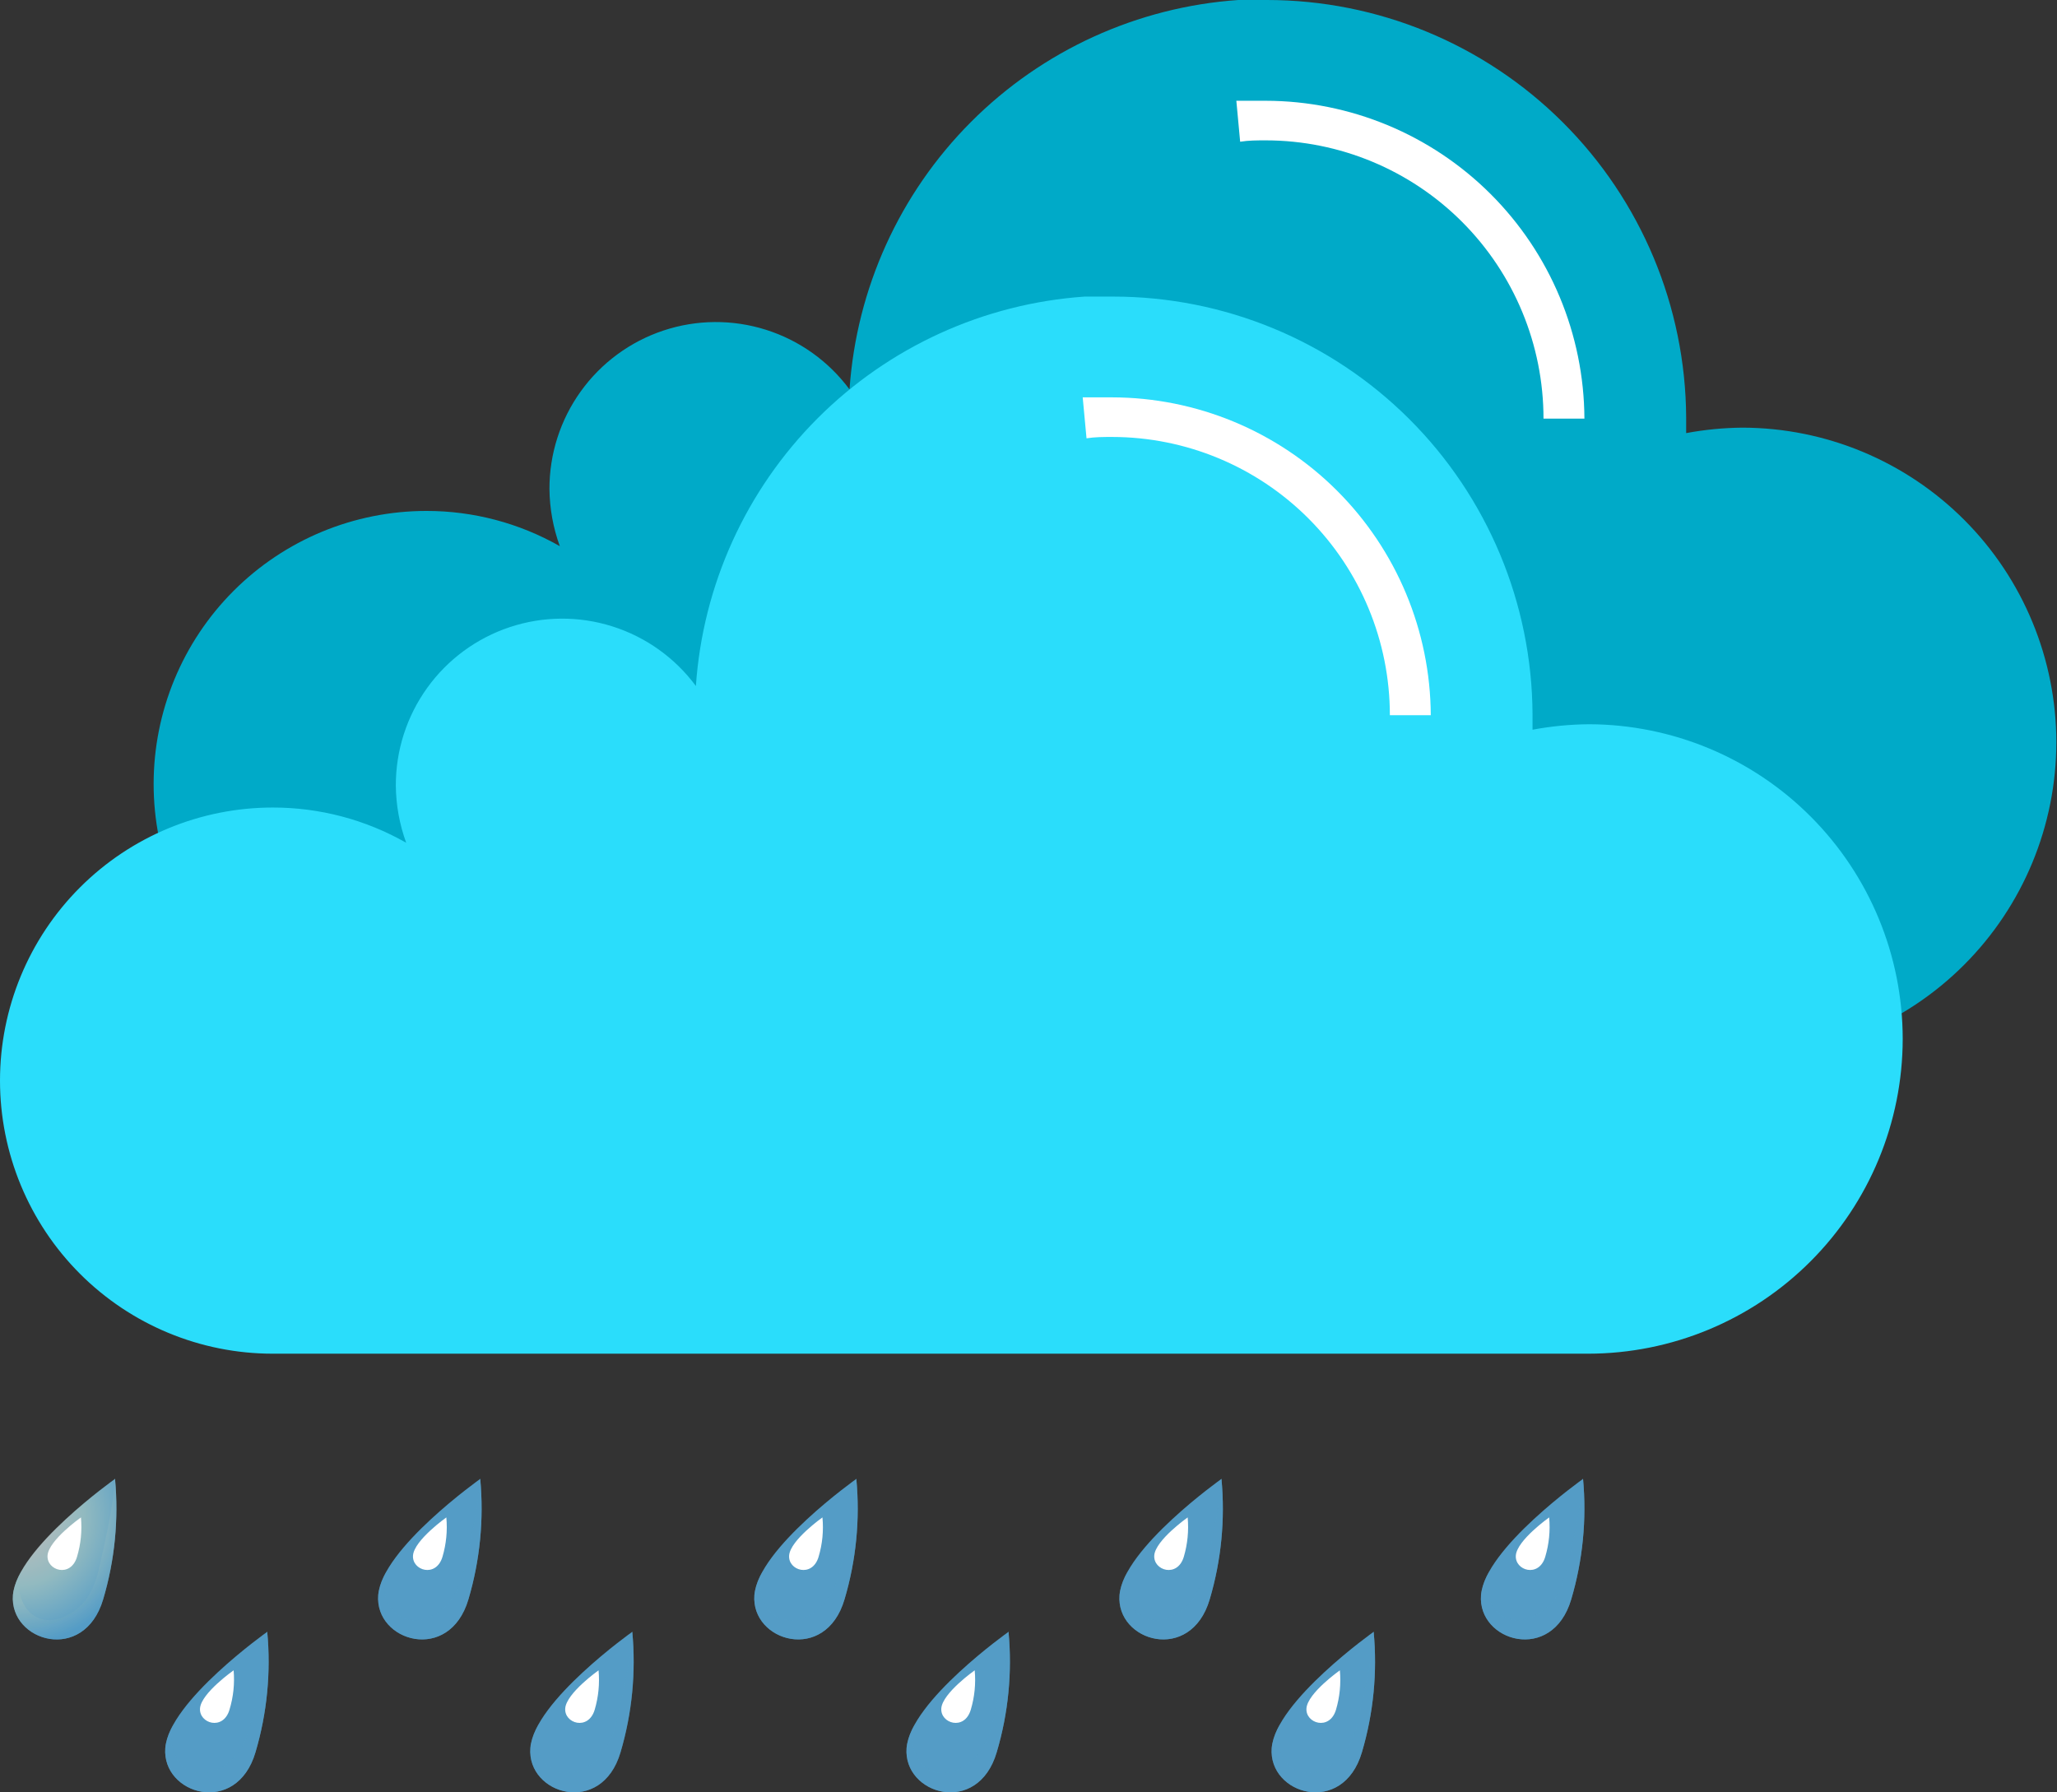 <svg width="964" height="840" viewBox="0 0 964 840" fill="none" xmlns="http://www.w3.org/2000/svg">
<rect x="0" y="0" width="964" height="840" fill="#333333" stroke="none"/>
<path d="M963.693 347.857C963.659 386.983 948.119 424.497 920.483 452.163C892.847 479.829 855.375 495.387 816.292 495.421H199.841C165.936 495.421 133.419 481.937 109.444 457.936C85.469 433.934 72 401.381 72 367.438C72 333.495 85.469 300.942 109.444 276.941C133.419 252.939 165.936 239.456 199.841 239.456C221.758 239.43 243.303 245.12 262.356 255.965C259.236 247.389 257.593 238.344 257.498 229.217C257.452 212.777 262.593 196.741 272.185 183.398C281.778 170.054 295.334 160.082 310.921 154.904C326.508 149.727 343.329 149.607 358.988 154.563C374.646 159.519 388.342 169.297 398.123 182.503C401.373 135.195 421.606 90.659 455.088 57.116C488.571 23.573 533.043 3.286 580.297 1.80729e-08C584.644 1.80729e-08 589.118 1.80729e-08 593.72 1.80729e-08C645.656 -0.001 695.481 20.583 732.301 57.252C769.121 93.921 789.942 143.693 790.212 195.685C790.212 198.117 790.212 200.421 790.212 202.98C798.941 201.35 807.796 200.493 816.675 200.421C855.68 200.522 893.054 216.097 920.611 243.732C948.167 271.366 963.659 308.809 963.693 347.857V347.857Z" fill="#00AAC8"/>
<path d="M742.528 196.197H723.352C723.352 161.632 709.644 128.479 685.242 104.026C660.839 79.572 627.737 65.817 593.209 65.783C589.118 65.783 585.155 65.783 581.192 66.423L579.402 47.226C584.005 47.226 588.607 47.226 593.209 47.226C632.702 47.293 670.565 62.993 698.539 90.902C726.512 118.81 742.325 156.661 742.528 196.197V196.197Z" fill="white"/>
<path d="M891.693 486.857C891.659 525.983 876.119 563.497 848.483 591.163C820.847 618.829 783.375 634.387 744.292 634.421H127.841C93.936 634.421 61.419 620.937 37.444 596.936C13.469 572.934 0 540.381 0 506.438C0 472.495 13.469 439.942 37.444 415.941C61.419 391.939 93.936 378.456 127.841 378.456C149.758 378.43 171.303 384.12 190.356 394.965C187.236 386.389 185.593 377.344 185.498 368.217C185.452 351.777 190.593 335.741 200.185 322.398C209.778 309.054 223.334 299.082 238.921 293.904C254.508 288.727 271.329 288.607 286.988 293.563C302.646 298.519 316.342 308.297 326.123 321.503C329.373 274.195 349.606 229.659 383.088 196.116C416.571 162.573 461.043 142.286 508.297 139C512.644 139 517.118 139 521.72 139C573.656 138.999 623.481 159.583 660.301 196.252C697.121 232.921 717.942 282.693 718.212 334.685C718.212 337.117 718.212 339.421 718.212 341.98C726.941 340.35 735.796 339.493 744.675 339.421C783.68 339.522 821.054 355.097 848.611 382.732C876.167 410.366 891.659 447.809 891.693 486.857V486.857Z" fill="#2ADDFB"/>
<path d="M670.528 335.197H651.352C651.352 300.632 637.644 267.479 613.242 243.026C588.839 218.572 555.737 204.817 521.209 204.783C517.118 204.783 513.155 204.783 509.192 205.423L507.402 186.226C512.005 186.226 516.607 186.226 521.209 186.226C560.702 186.293 598.565 201.993 626.539 229.902C654.512 257.81 670.325 295.661 670.528 335.197V335.197Z" fill="white"/>
<path d="M53.909 693.1C53.909 693.1 7.868 725.695 6.067 747.514C4.265 769.333 39.429 779.809 48.337 749.549C53.777 731.26 55.669 712.1 53.909 693.1V693.1Z" fill="url(#paint0_radial_638_285)"/>
<path style="mix-blend-mode:multiply" opacity="0.6" d="M53.599 693.3C53.599 704.944 47.994 727.764 46.727 733.669C44.525 743.911 40.788 752.419 31.113 757.256C15.566 764.963 5.49 749.416 9.994 736.538C7.914 739.874 6.572 743.617 6.058 747.514C4.389 769.467 39.42 779.809 48.395 749.449C53.812 731.156 55.681 711.995 53.9 693L53.599 693.3Z" fill="url(#paint1_radial_638_285)"/>
<path d="M36.098 729.599C33.162 739.608 21.719 736.071 22.286 728.932C22.853 721.792 37.933 711.149 37.933 711.149C38.507 717.36 37.884 723.623 36.098 729.599V729.599Z" fill="white"/>
<path d="M225.064 693.1C225.064 693.1 179.024 725.695 177.256 747.514C175.488 769.333 210.618 779.809 219.526 749.549C224.942 731.256 226.822 712.097 225.064 693.1Z" fill="url(#paint2_radial_638_285)"/>
<path style="mix-blend-mode:multiply" opacity="0.6" d="M224.762 693.3C224.762 704.944 219.124 727.764 217.889 733.669C215.687 743.911 211.951 752.419 202.242 757.256C186.729 764.963 176.653 749.416 181.124 736.538C179.096 739.893 177.778 743.629 177.254 747.514C175.519 769.333 210.616 779.809 219.524 749.549C224.94 731.256 226.82 712.097 225.062 693.1L224.762 693.3Z" fill="url(#paint3_radial_638_285)"/>
<path d="M207.37 729.599C204.401 739.608 192.957 736.071 193.558 728.932C194.158 721.792 209.172 711.149 209.172 711.149C209.747 717.358 209.136 723.619 207.37 729.599V729.599Z" fill="white"/>
<path d="M401.318 693.1C401.318 693.1 355.277 725.695 353.543 747.514C351.808 769.333 386.905 779.809 395.78 749.549C401.218 731.26 403.098 712.097 401.318 693.1V693.1Z" fill="url(#paint4_radial_638_285)"/>
<path style="mix-blend-mode:multiply" opacity="0.6" d="M401.018 693.3C401.018 704.944 395.413 727.764 394.145 733.669C391.943 743.911 388.206 752.419 378.531 757.256C362.984 764.963 352.909 749.416 357.413 736.538C355.356 739.88 354.036 743.622 353.543 747.514C351.808 769.333 386.905 779.809 395.78 749.549C401.218 731.26 403.098 712.097 401.318 693.1L401.018 693.3Z" fill="url(#paint5_radial_638_285)"/>
<path d="M383.632 729.599C380.696 739.608 369.219 736.071 369.82 728.932C370.42 721.792 385.433 711.149 385.433 711.149C386.029 717.358 385.418 723.623 383.632 729.599V729.599Z" fill="white"/>
<path d="M572.433 693.1C572.433 693.1 526.426 725.695 524.658 747.514C522.89 769.333 558.021 779.809 566.929 749.549C572.346 731.256 574.215 712.095 572.433 693.1V693.1Z" fill="url(#paint6_radial_638_285)"/>
<path style="mix-blend-mode:multiply" opacity="0.6" d="M572.131 693.3C572.131 704.944 566.526 727.764 565.258 733.669C563.056 743.911 559.353 752.419 549.644 757.256C534.097 764.963 524.022 749.416 528.526 736.538C526.469 739.88 525.15 743.622 524.656 747.514C522.921 769.333 558.018 779.809 566.926 749.549C572.344 731.256 574.213 712.095 572.431 693.1L572.131 693.3Z" fill="url(#paint7_radial_638_285)"/>
<path d="M554.788 729.599C551.818 739.608 540.375 736.071 540.942 728.932C541.509 721.792 556.589 711.149 556.589 711.149C557.165 717.358 556.553 723.619 554.788 729.599V729.599Z" fill="white"/>
<path d="M741.885 693.1C741.885 693.1 695.844 725.695 694.076 747.514C692.308 769.333 727.439 779.809 736.347 749.549C741.763 731.256 743.642 712.097 741.885 693.1V693.1Z" fill="url(#paint8_radial_638_285)"/>
<path style="mix-blend-mode:multiply" opacity="0.6" d="M741.549 693.3C741.549 704.944 735.944 727.764 734.676 733.669C732.474 743.911 728.771 752.419 719.062 757.256C703.549 764.963 693.473 749.416 697.944 736.538C695.902 739.887 694.583 743.626 694.074 747.514C692.339 769.333 727.436 779.809 736.344 749.549C741.76 731.256 743.64 712.097 741.882 693.1L741.549 693.3Z" fill="url(#paint9_radial_638_285)"/>
<path d="M724.169 729.599C721.233 739.608 709.789 736.071 710.39 728.932C710.991 721.792 726.004 711.149 726.004 711.149C726.577 717.36 725.954 723.623 724.169 729.599Z" fill="white"/>
<path d="M125.24 764.763C125.24 764.763 79.199 797.358 77.465 819.177C75.73 840.996 110.827 851.472 119.735 821.212C125.153 802.919 127.022 783.758 125.24 764.763V764.763Z" fill="url(#paint10_radial_638_285)"/>
<path style="mix-blend-mode:multiply" opacity="0.6" d="M124.939 764.963C124.939 776.606 119.335 799.426 118.067 805.365C115.865 815.574 112.162 824.048 102.453 828.919C86.906 836.626 76.831 821.079 81.335 808.201C79.282 811.545 77.963 815.286 77.465 819.177C75.73 840.996 110.827 851.472 119.735 821.212C125.153 802.919 127.022 783.758 125.24 764.763L124.939 764.963Z" fill="url(#paint11_radial_638_285)"/>
<path d="M107.551 801.262C104.615 811.27 93.172 807.734 93.739 800.594C94.306 793.455 109.486 782.812 109.486 782.812C110.027 789.029 109.371 795.292 107.551 801.262V801.262Z" fill="white"/>
<path d="M296.314 764.763C296.314 764.763 250.274 797.358 248.539 819.177C246.804 840.996 281.901 851.472 290.776 821.212C296.192 802.919 298.071 783.76 296.314 764.763V764.763Z" fill="url(#paint12_radial_638_285)"/>
<path style="mix-blend-mode:multiply" opacity="0.6" d="M296.094 764.963C296.094 776.606 290.456 799.426 289.221 805.365C287.019 815.574 283.283 824.048 273.574 828.919C258.061 836.626 247.985 821.079 252.456 808.201C250.427 811.553 249.12 815.291 248.619 819.177C246.851 840.996 281.982 851.472 290.856 821.212C296.25 802.914 298.107 783.756 296.328 764.763L296.094 764.963Z" fill="url(#paint13_radial_638_285)"/>
<path d="M278.706 801.262C275.737 811.27 264.293 807.734 264.894 800.594C265.494 793.455 280.508 782.812 280.508 782.812C281.083 789.02 280.471 795.282 278.706 801.262Z" fill="white"/>
<path d="M472.642 764.763C472.642 764.763 426.602 797.358 424.867 819.177C423.132 840.996 458.229 851.472 467.104 821.212C472.542 802.923 474.422 783.76 472.642 764.763V764.763Z" fill="url(#paint14_radial_638_285)"/>
<path style="mix-blend-mode:multiply" opacity="0.6" d="M472.342 764.963C472.342 776.606 466.737 799.426 465.469 805.365C463.267 815.574 459.531 824.048 449.855 828.919C434.308 836.626 424.233 821.079 428.737 808.201C426.685 811.545 425.366 815.286 424.867 819.177C423.132 840.996 458.229 851.472 467.104 821.212C472.542 802.923 474.422 783.76 472.642 764.763L472.342 764.963Z" fill="url(#paint15_radial_638_285)"/>
<path d="M454.954 801.262C452.018 811.27 440.574 807.734 441.141 800.594C441.709 793.455 456.789 782.812 456.789 782.812C457.362 789.023 456.739 795.286 454.954 801.262V801.262Z" fill="white"/>
<path d="M643.758 764.763C643.758 764.763 597.751 797.358 595.982 819.177C594.214 840.996 629.345 851.472 638.253 821.212C643.671 802.919 645.54 783.758 643.758 764.763V764.763Z" fill="url(#paint16_radial_638_285)"/>
<path style="mix-blend-mode:multiply" opacity="0.6" d="M643.488 764.963C643.488 776.606 637.85 799.426 636.582 805.365C634.38 815.574 630.677 824.048 620.969 828.919C605.455 836.626 595.38 821.079 599.85 808.201C597.798 811.545 596.479 815.286 595.98 819.177C594.245 840.996 629.343 851.472 638.25 821.212C643.669 802.919 645.538 783.758 643.755 764.763L643.488 764.963Z" fill="url(#paint17_radial_638_285)"/>
<path d="M626.112 801.262C623.143 811.27 611.699 807.734 612.266 800.594C612.834 793.455 627.914 782.812 627.914 782.812C628.489 789.02 627.877 795.282 626.112 801.262V801.262Z" fill="white"/>
<defs>
<radialGradient id="paint0_radial_638_285" cx="0" cy="0" r="1" gradientUnits="userSpaceOnUse" gradientTransform="translate(7.001 711.349) scale(59.452)">
<stop offset="0.1" stop-color="#BCBCBC"/>
<stop offset="0.54" stop-color="#92BAC0"/>
<stop offset="1" stop-color="#549CC6"/>
</radialGradient>
<radialGradient id="paint1_radial_638_285" cx="0" cy="0" r="1" gradientUnits="userSpaceOnUse" gradientTransform="translate(6.992 711.349) scale(59.452)">
<stop offset="0.68" stop-color="#92BAC0"/>
<stop offset="1" stop-color="#549CC6"/>
</radialGradient>
<radialGradient id="paint2_radial_638_285" cx="0" cy="0" r="1" gradientUnits="userSpaceOnUse" gradientTransform="translate(2678.92 12097.6) scale(864.473 1340.73)">
<stop offset="0.1" stop-color="#BCBCBC"/>
<stop offset="0.54" stop-color="#92BAC0"/>
<stop offset="1" stop-color="#549CC6"/>
</radialGradient>
<radialGradient id="paint3_radial_638_285" cx="0" cy="0" r="1" gradientUnits="userSpaceOnUse" gradientTransform="translate(2678.8 12097.6) scale(864.432 1340.73)">
<stop offset="0.68" stop-color="#92BAC0"/>
<stop offset="1" stop-color="#549CC6"/>
</radialGradient>
<radialGradient id="paint4_radial_638_285" cx="0" cy="0" r="1" gradientUnits="userSpaceOnUse" gradientTransform="translate(5416.11 12097.6) scale(864.055 1340.73)">
<stop offset="0.1" stop-color="#BCBCBC"/>
<stop offset="0.54" stop-color="#92BAC0"/>
<stop offset="1" stop-color="#549CC6"/>
</radialGradient>
<radialGradient id="paint5_radial_638_285" cx="0" cy="0" r="1" gradientUnits="userSpaceOnUse" gradientTransform="translate(5416.11 12097.6) scale(864.055 1340.73)">
<stop offset="0.68" stop-color="#92BAC0"/>
<stop offset="1" stop-color="#549CC6"/>
</radialGradient>
<radialGradient id="paint6_radial_638_285" cx="0" cy="0" r="1" gradientUnits="userSpaceOnUse" gradientTransform="translate(8074.99 12097.6) scale(864.149 1340.73)">
<stop offset="0.1" stop-color="#BCBCBC"/>
<stop offset="0.54" stop-color="#92BAC0"/>
<stop offset="1" stop-color="#549CC6"/>
</radialGradient>
<radialGradient id="paint7_radial_638_285" cx="0" cy="0" r="1" gradientUnits="userSpaceOnUse" gradientTransform="translate(8074.63 12097.6) scale(864.108 1340.73)">
<stop offset="0.68" stop-color="#92BAC0"/>
<stop offset="1" stop-color="#549CC6"/>
</radialGradient>
<radialGradient id="paint8_radial_638_285" cx="0" cy="0" r="1" gradientUnits="userSpaceOnUse" gradientTransform="translate(10710.6 12097.6) scale(864.473 1340.73)">
<stop offset="0.1" stop-color="#BCBCBC"/>
<stop offset="0.54" stop-color="#92BAC0"/>
<stop offset="1" stop-color="#549CC6"/>
</radialGradient>
<radialGradient id="paint9_radial_638_285" cx="0" cy="0" r="1" gradientUnits="userSpaceOnUse" gradientTransform="translate(10710.2 12097.6) scale(864.432 1340.73)">
<stop offset="0.68" stop-color="#92BAC0"/>
<stop offset="1" stop-color="#549CC6"/>
</radialGradient>
<radialGradient id="paint10_radial_638_285" cx="0" cy="0" r="1" gradientUnits="userSpaceOnUse" gradientTransform="translate(1127.73 13785.3) scale(864.117 1340.73)">
<stop offset="0.1" stop-color="#BCBCBC"/>
<stop offset="0.54" stop-color="#92BAC0"/>
<stop offset="1" stop-color="#549CC6"/>
</radialGradient>
<radialGradient id="paint11_radial_638_285" cx="0" cy="0" r="1" gradientUnits="userSpaceOnUse" gradientTransform="translate(1127.73 13785.3) scale(864.117 1340.73)">
<stop offset="0.68" stop-color="#92BAC0"/>
<stop offset="1" stop-color="#549CC6"/>
</radialGradient>
<radialGradient id="paint12_radial_638_285" cx="0" cy="0" r="1" gradientUnits="userSpaceOnUse" gradientTransform="translate(3785.26 13785.3) scale(863.837 1340.73)">
<stop offset="0.1" stop-color="#BCBCBC"/>
<stop offset="0.54" stop-color="#92BAC0"/>
<stop offset="1" stop-color="#549CC6"/>
</radialGradient>
<radialGradient id="paint13_radial_638_285" cx="0" cy="0" r="1" gradientUnits="userSpaceOnUse" gradientTransform="translate(3781.81 13785.3) scale(862.974 1340.73)">
<stop offset="0.68" stop-color="#92BAC0"/>
<stop offset="1" stop-color="#549CC6"/>
</radialGradient>
<radialGradient id="paint14_radial_638_285" cx="0" cy="0" r="1" gradientUnits="userSpaceOnUse" gradientTransform="translate(6524.11 13785.3) scale(864.056 1340.73)">
<stop offset="0.1" stop-color="#BCBCBC"/>
<stop offset="0.54" stop-color="#92BAC0"/>
<stop offset="1" stop-color="#549CC6"/>
</radialGradient>
<radialGradient id="paint15_radial_638_285" cx="0" cy="0" r="1" gradientUnits="userSpaceOnUse" gradientTransform="translate(6524.11 13785.3) scale(864.056 1340.73)">
<stop offset="0.68" stop-color="#92BAC0"/>
<stop offset="1" stop-color="#549CC6"/>
</radialGradient>
<radialGradient id="paint16_radial_638_285" cx="0" cy="0" r="1" gradientUnits="userSpaceOnUse" gradientTransform="translate(9183.18 13785.3) scale(864.157 1340.73)">
<stop offset="0.1" stop-color="#BCBCBC"/>
<stop offset="0.54" stop-color="#92BAC0"/>
<stop offset="1" stop-color="#549CC6"/>
</radialGradient>
<radialGradient id="paint17_radial_638_285" cx="0" cy="0" r="1" gradientUnits="userSpaceOnUse" gradientTransform="translate(9182.77 13785.3) scale(864.116 1340.73)">
<stop offset="0.68" stop-color="#92BAC0"/>
<stop offset="1" stop-color="#549CC6"/>
</radialGradient>
</defs>
</svg>

